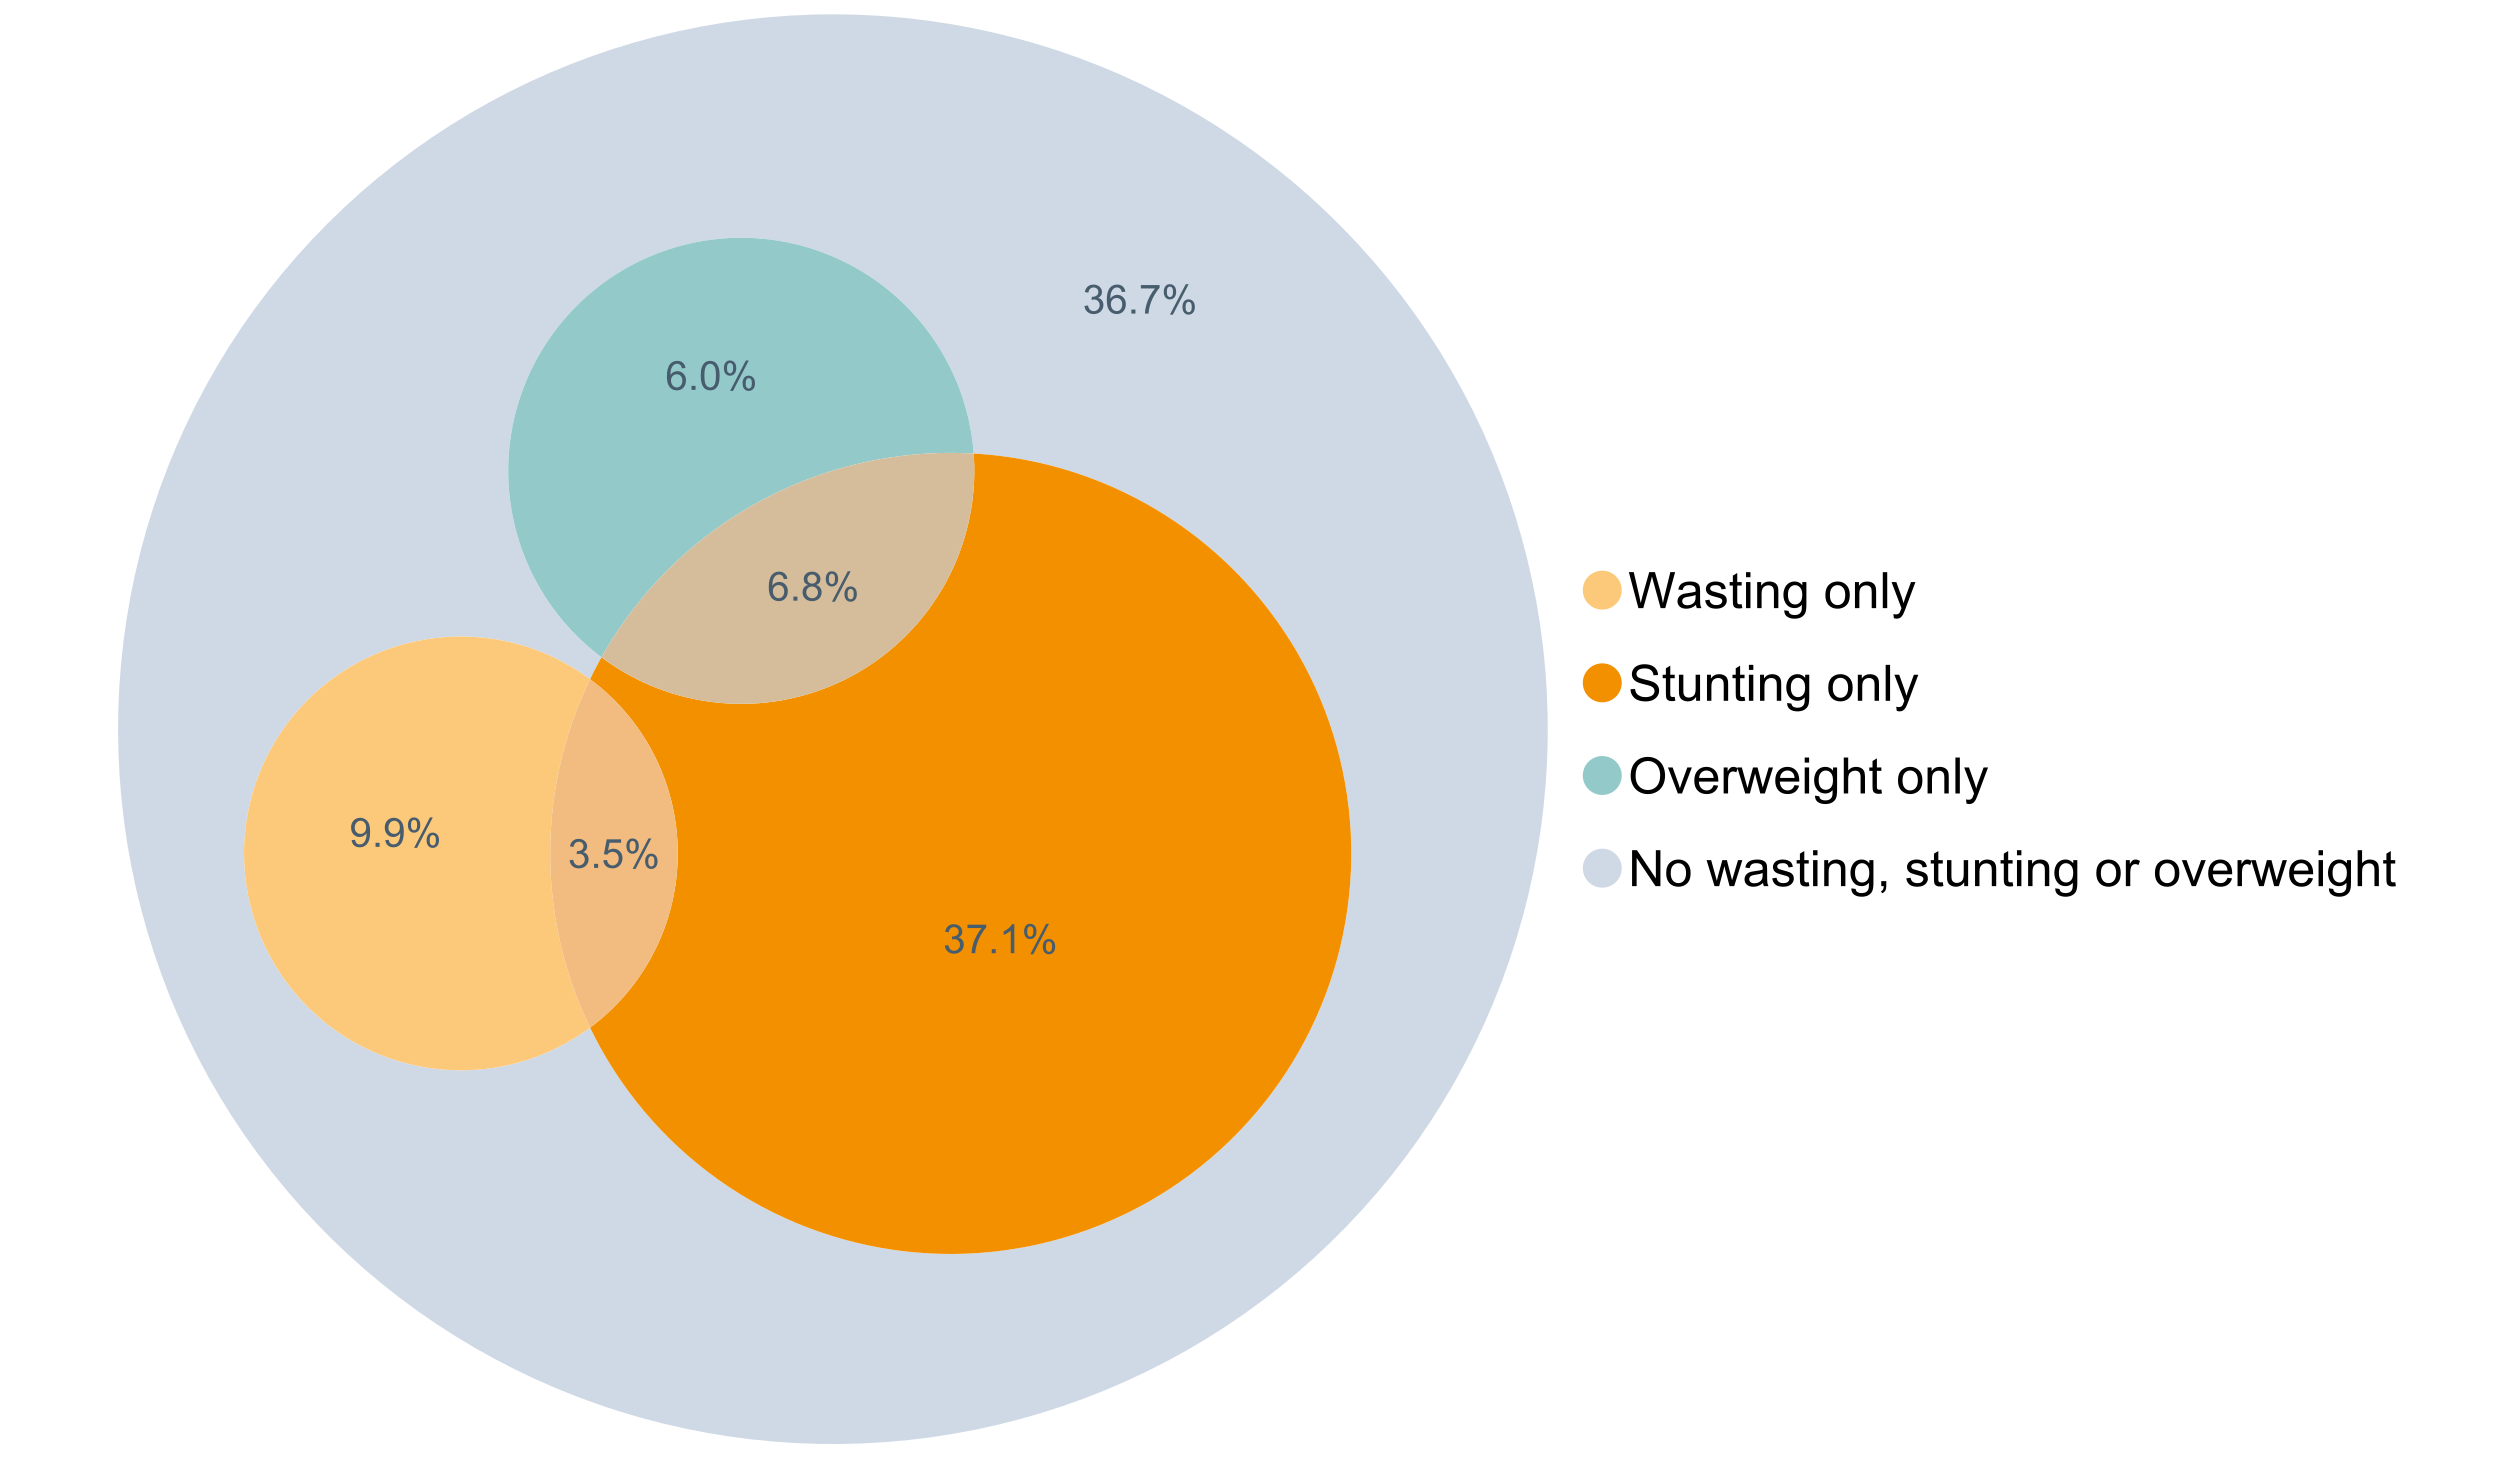 <?xml version="1.0" encoding="UTF-8"?>
<svg xmlns="http://www.w3.org/2000/svg" xmlns:xlink="http://www.w3.org/1999/xlink" width="1234.286pt" height="720pt" viewBox="0 0 1234.286 720" version="1.1">
<defs>
<g>
<symbol overflow="visible" id="glyph0-0">
<path style="stroke:none;" d="M 5.016 0 L 0.305 -17.758 L 2.715 -17.758 L 5.414 -6.117 C 5.703 -4.898 5.953 -3.688 6.164 -2.484 C 6.617 -4.379 6.883 -5.473 6.965 -5.766 L 10.344 -17.758 L 13.18 -17.758 L 15.723 -8.77 C 16.355 -6.539 16.816 -4.445 17.102 -2.484 C 17.324 -3.605 17.621 -4.891 17.988 -6.348 L 20.773 -17.758 L 23.133 -17.758 L 18.266 0 L 16 0 L 12.258 -13.527 C 11.941 -14.656 11.754 -15.352 11.699 -15.613 C 11.512 -14.797 11.34 -14.102 11.18 -13.527 L 7.414 0 Z M 5.016 0 "/>
</symbol>
<symbol overflow="visible" id="glyph0-1">
<path style="stroke:none;" d="M 10.027 -1.586 C 9.215 -0.898 8.438 -0.414 7.695 -0.133 C 6.945 0.148 6.145 0.285 5.293 0.289 C 3.875 0.285 2.789 -0.055 2.031 -0.746 C 1.27 -1.434 0.891 -2.316 0.895 -3.391 C 0.891 -4.02 1.035 -4.594 1.324 -5.117 C 1.613 -5.633 1.988 -6.051 2.453 -6.371 C 2.914 -6.684 3.438 -6.922 4.02 -7.086 C 4.449 -7.195 5.094 -7.305 5.961 -7.414 C 7.715 -7.617 9.012 -7.867 9.848 -8.164 C 9.852 -8.461 9.855 -8.652 9.859 -8.734 C 9.855 -9.621 9.648 -10.246 9.242 -10.609 C 8.68 -11.098 7.852 -11.344 6.758 -11.348 C 5.727 -11.344 4.969 -11.164 4.484 -10.809 C 3.992 -10.445 3.633 -9.809 3.402 -8.902 L 1.273 -9.191 C 1.461 -10.102 1.781 -10.84 2.227 -11.402 C 2.672 -11.965 3.312 -12.395 4.152 -12.699 C 4.992 -12.996 5.965 -13.148 7.074 -13.152 C 8.168 -13.148 9.062 -13.02 9.75 -12.766 C 10.438 -12.504 10.941 -12.18 11.266 -11.789 C 11.586 -11.398 11.812 -10.902 11.941 -10.309 C 12.012 -9.934 12.047 -9.266 12.051 -8.297 L 12.051 -5.391 C 12.047 -3.363 12.094 -2.078 12.191 -1.543 C 12.281 -1.004 12.465 -0.492 12.742 0 L 10.465 0 C 10.238 -0.453 10.09 -0.98 10.027 -1.586 Z M 9.848 -6.457 C 9.055 -6.133 7.867 -5.855 6.285 -5.633 C 5.387 -5.5 4.754 -5.355 4.383 -5.195 C 4.012 -5.031 3.723 -4.793 3.523 -4.484 C 3.32 -4.172 3.223 -3.828 3.223 -3.453 C 3.223 -2.867 3.441 -2.383 3.883 -1.996 C 4.32 -1.609 4.965 -1.418 5.812 -1.418 C 6.652 -1.418 7.398 -1.602 8.055 -1.969 C 8.707 -2.336 9.188 -2.836 9.496 -3.477 C 9.727 -3.965 9.844 -4.691 9.848 -5.656 Z M 9.848 -6.457 "/>
</symbol>
<symbol overflow="visible" id="glyph0-2">
<path style="stroke:none;" d="M 0.762 -3.84 L 2.918 -4.18 C 3.039 -3.312 3.375 -2.652 3.93 -2.191 C 4.48 -1.73 5.254 -1.5 6.25 -1.5 C 7.246 -1.5 7.988 -1.703 8.477 -2.113 C 8.961 -2.52 9.203 -3 9.207 -3.551 C 9.203 -4.043 8.988 -4.43 8.562 -4.711 C 8.258 -4.906 7.516 -5.152 6.336 -5.449 C 4.734 -5.852 3.625 -6.199 3.008 -6.496 C 2.387 -6.789 1.918 -7.199 1.602 -7.723 C 1.281 -8.242 1.125 -8.816 1.125 -9.449 C 1.125 -10.02 1.254 -10.551 1.52 -11.039 C 1.777 -11.527 2.137 -11.934 2.594 -12.258 C 2.93 -12.508 3.391 -12.719 3.977 -12.891 C 4.559 -13.062 5.188 -13.148 5.863 -13.152 C 6.867 -13.148 7.754 -13.004 8.52 -12.715 C 9.281 -12.426 9.844 -12.031 10.207 -11.535 C 10.57 -11.039 10.82 -10.375 10.961 -9.543 L 8.828 -9.254 C 8.73 -9.91 8.449 -10.426 7.988 -10.801 C 7.52 -11.168 6.863 -11.355 6.02 -11.359 C 5.016 -11.355 4.301 -11.191 3.875 -10.863 C 3.445 -10.531 3.234 -10.145 3.234 -9.703 C 3.234 -9.418 3.32 -9.16 3.5 -8.938 C 3.672 -8.699 3.953 -8.508 4.336 -8.355 C 4.555 -8.273 5.195 -8.086 6.262 -7.801 C 7.801 -7.387 8.875 -7.051 9.488 -6.789 C 10.094 -6.523 10.574 -6.141 10.922 -5.645 C 11.27 -5.141 11.441 -4.52 11.445 -3.777 C 11.441 -3.047 11.23 -2.363 10.809 -1.723 C 10.383 -1.082 9.773 -0.586 8.977 -0.234 C 8.176 0.113 7.27 0.285 6.262 0.289 C 4.586 0.285 3.312 -0.059 2.438 -0.75 C 1.562 -1.445 1.004 -2.473 0.762 -3.84 Z M 0.762 -3.84 "/>
</symbol>
<symbol overflow="visible" id="glyph0-3">
<path style="stroke:none;" d="M 6.395 -1.949 L 6.711 -0.023 C 6.094 0.102 5.547 0.164 5.062 0.168 C 4.27 0.164 3.652 0.043 3.219 -0.207 C 2.781 -0.453 2.477 -0.781 2.301 -1.191 C 2.121 -1.598 2.031 -2.457 2.035 -3.766 L 2.035 -11.168 L 0.438 -11.168 L 0.438 -12.863 L 2.035 -12.863 L 2.035 -16.047 L 4.203 -17.355 L 4.203 -12.863 L 6.395 -12.863 L 6.395 -11.168 L 4.203 -11.168 L 4.203 -3.645 C 4.199 -3.023 4.238 -2.621 4.316 -2.445 C 4.391 -2.266 4.516 -2.125 4.691 -2.023 C 4.863 -1.914 5.113 -1.863 5.438 -1.867 C 5.68 -1.863 5.996 -1.891 6.395 -1.949 Z M 6.395 -1.949 "/>
</symbol>
<symbol overflow="visible" id="glyph0-4">
<path style="stroke:none;" d="M 1.648 -15.25 L 1.648 -17.758 L 3.828 -17.758 L 3.828 -15.25 Z M 1.648 0 L 1.648 -12.863 L 3.828 -12.863 L 3.828 0 Z M 1.648 0 "/>
</symbol>
<symbol overflow="visible" id="glyph0-5">
<path style="stroke:none;" d="M 1.637 0 L 1.637 -12.863 L 3.598 -12.863 L 3.598 -11.035 C 4.543 -12.441 5.906 -13.148 7.691 -13.152 C 8.465 -13.148 9.176 -13.008 9.828 -12.734 C 10.477 -12.453 10.965 -12.09 11.289 -11.637 C 11.609 -11.184 11.836 -10.645 11.965 -10.027 C 12.043 -9.621 12.082 -8.918 12.086 -7.91 L 12.086 0 L 9.906 0 L 9.906 -7.824 C 9.902 -8.707 9.816 -9.371 9.652 -9.816 C 9.48 -10.254 9.18 -10.605 8.75 -10.871 C 8.312 -11.129 7.809 -11.262 7.23 -11.266 C 6.301 -11.262 5.5 -10.965 4.828 -10.379 C 4.152 -9.785 3.812 -8.668 3.816 -7.023 L 3.816 0 Z M 1.637 0 "/>
</symbol>
<symbol overflow="visible" id="glyph0-6">
<path style="stroke:none;" d="M 1.234 1.066 L 3.355 1.379 C 3.441 2.031 3.688 2.508 4.094 2.809 C 4.633 3.207 5.371 3.41 6.309 3.414 C 7.316 3.41 8.098 3.207 8.648 2.809 C 9.195 2.402 9.566 1.84 9.762 1.113 C 9.875 0.668 9.926 -0.262 9.918 -1.684 C 8.965 -0.559 7.777 0 6.359 0 C 4.586 0 3.219 -0.637 2.254 -1.914 C 1.281 -3.188 0.797 -4.719 0.801 -6.504 C 0.797 -7.73 1.02 -8.859 1.465 -9.898 C 1.91 -10.934 2.555 -11.738 3.398 -12.305 C 4.242 -12.867 5.23 -13.148 6.371 -13.152 C 7.887 -13.148 9.141 -12.535 10.125 -11.312 L 10.125 -12.863 L 12.137 -12.863 L 12.137 -1.742 C 12.133 0.258 11.93 1.672 11.523 2.512 C 11.113 3.344 10.469 4.004 9.586 4.492 C 8.703 4.973 7.613 5.215 6.324 5.219 C 4.785 5.215 3.547 4.871 2.602 4.184 C 1.656 3.492 1.199 2.453 1.234 1.066 Z M 3.039 -6.66 C 3.035 -4.969 3.371 -3.738 4.043 -2.965 C 4.715 -2.191 5.555 -1.805 6.566 -1.805 C 7.562 -1.805 8.402 -2.188 9.082 -2.961 C 9.762 -3.727 10.102 -4.938 10.102 -6.59 C 10.102 -8.16 9.75 -9.348 9.055 -10.148 C 8.352 -10.945 7.512 -11.344 6.527 -11.348 C 5.559 -11.344 4.734 -10.949 4.055 -10.168 C 3.375 -9.379 3.035 -8.211 3.039 -6.66 Z M 3.039 -6.66 "/>
</symbol>
<symbol overflow="visible" id="glyph0-7">
<path style="stroke:none;" d=""/>
</symbol>
<symbol overflow="visible" id="glyph0-8">
<path style="stroke:none;" d="M 0.824 -6.43 C 0.82 -8.809 1.48 -10.574 2.809 -11.723 C 3.91 -12.672 5.262 -13.148 6.855 -13.152 C 8.621 -13.148 10.066 -12.57 11.191 -11.414 C 12.312 -10.254 12.871 -8.652 12.875 -6.613 C 12.871 -4.953 12.625 -3.652 12.129 -2.707 C 11.633 -1.758 10.91 -1.02 9.961 -0.496 C 9.012 0.027 7.977 0.285 6.855 0.289 C 5.055 0.285 3.598 -0.289 2.488 -1.441 C 1.375 -2.594 0.82 -4.254 0.824 -6.43 Z M 3.062 -6.43 C 3.059 -4.781 3.418 -3.551 4.141 -2.73 C 4.855 -1.91 5.762 -1.5 6.855 -1.5 C 7.934 -1.5 8.832 -1.91 9.555 -2.734 C 10.27 -3.559 10.629 -4.816 10.633 -6.504 C 10.629 -8.094 10.266 -9.297 9.547 -10.117 C 8.82 -10.934 7.926 -11.344 6.855 -11.348 C 5.762 -11.344 4.855 -10.938 4.141 -10.125 C 3.418 -9.309 3.059 -8.074 3.062 -6.43 Z M 3.062 -6.43 "/>
</symbol>
<symbol overflow="visible" id="glyph0-9">
<path style="stroke:none;" d="M 1.586 0 L 1.586 -17.758 L 3.766 -17.758 L 3.766 0 Z M 1.586 0 "/>
</symbol>
<symbol overflow="visible" id="glyph0-10">
<path style="stroke:none;" d="M 1.539 4.953 L 1.297 2.906 C 1.77 3.035 2.188 3.098 2.543 3.102 C 3.027 3.098 3.414 3.02 3.703 2.859 C 3.992 2.695 4.23 2.469 4.422 2.18 C 4.555 1.961 4.777 1.418 5.086 0.559 C 5.125 0.434 5.188 0.258 5.281 0.023 L 0.398 -12.863 L 2.75 -12.863 L 5.426 -5.414 C 5.77 -4.469 6.078 -3.473 6.359 -2.434 C 6.605 -3.434 6.906 -4.414 7.254 -5.367 L 10.004 -12.863 L 12.184 -12.863 L 7.293 0.219 C 6.766 1.625 6.355 2.598 6.066 3.137 C 5.676 3.852 5.234 4.379 4.734 4.715 C 4.234 5.047 3.637 5.215 2.941 5.219 C 2.52 5.215 2.051 5.125 1.539 4.953 Z M 1.539 4.953 "/>
</symbol>
<symbol overflow="visible" id="glyph0-11">
<path style="stroke:none;" d="M 1.113 -5.703 L 3.332 -5.898 C 3.434 -5.008 3.676 -4.277 4.062 -3.711 C 4.445 -3.141 5.043 -2.684 5.852 -2.332 C 6.656 -1.98 7.562 -1.805 8.574 -1.805 C 9.465 -1.805 10.258 -1.938 10.949 -2.203 C 11.633 -2.469 12.145 -2.832 12.48 -3.301 C 12.816 -3.762 12.984 -4.27 12.984 -4.82 C 12.984 -5.375 12.82 -5.859 12.5 -6.277 C 12.172 -6.691 11.641 -7.043 10.902 -7.328 C 10.422 -7.512 9.367 -7.801 7.738 -8.191 C 6.105 -8.582 4.965 -8.949 4.312 -9.301 C 3.461 -9.742 2.828 -10.293 2.414 -10.953 C 2 -11.609 1.793 -12.348 1.793 -13.164 C 1.793 -14.059 2.047 -14.898 2.555 -15.68 C 3.062 -16.457 3.805 -17.047 4.785 -17.453 C 5.758 -17.855 6.844 -18.059 8.043 -18.059 C 9.355 -18.059 10.516 -17.844 11.523 -17.422 C 12.527 -16.996 13.301 -16.375 13.844 -15.551 C 14.383 -14.727 14.672 -13.793 14.715 -12.754 L 12.465 -12.586 C 12.34 -13.707 11.93 -14.555 11.234 -15.129 C 10.531 -15.699 9.5 -15.984 8.141 -15.988 C 6.715 -15.984 5.68 -15.723 5.031 -15.207 C 4.379 -14.684 4.055 -14.059 4.059 -13.324 C 4.055 -12.684 4.285 -12.156 4.746 -11.75 C 5.199 -11.336 6.379 -10.914 8.289 -10.484 C 10.199 -10.047 11.512 -9.672 12.223 -9.352 C 13.254 -8.875 14.016 -8.27 14.508 -7.539 C 15 -6.809 15.246 -5.969 15.25 -5.016 C 15.246 -4.07 14.977 -3.18 14.438 -2.344 C 13.895 -1.508 13.117 -0.855 12.105 -0.391 C 11.09 0.074 9.949 0.305 8.684 0.305 C 7.074 0.305 5.727 0.07 4.645 -0.398 C 3.555 -0.867 2.703 -1.57 2.09 -2.512 C 1.469 -3.453 1.145 -4.516 1.113 -5.703 Z M 1.113 -5.703 "/>
</symbol>
<symbol overflow="visible" id="glyph0-12">
<path style="stroke:none;" d="M 10.066 0 L 10.066 -1.891 C 9.062 -0.438 7.699 0.285 5.984 0.289 C 5.219 0.285 4.512 0.145 3.855 -0.145 C 3.199 -0.434 2.711 -0.801 2.391 -1.242 C 2.07 -1.68 1.844 -2.219 1.719 -2.859 C 1.625 -3.285 1.582 -3.961 1.586 -4.895 L 1.586 -12.863 L 3.766 -12.863 L 3.766 -5.73 C 3.762 -4.59 3.805 -3.82 3.898 -3.426 C 4.031 -2.852 4.324 -2.402 4.77 -2.074 C 5.215 -1.746 5.762 -1.582 6.418 -1.586 C 7.07 -1.582 7.688 -1.75 8.262 -2.09 C 8.832 -2.422 9.234 -2.879 9.477 -3.457 C 9.711 -4.035 9.832 -4.871 9.836 -5.973 L 9.836 -12.863 L 12.016 -12.863 L 12.016 0 Z M 10.066 0 "/>
</symbol>
<symbol overflow="visible" id="glyph0-13">
<path style="stroke:none;" d="M 1.199 -8.648 C 1.195 -11.594 1.984 -13.898 3.57 -15.57 C 5.148 -17.234 7.195 -18.07 9.703 -18.07 C 11.34 -18.07 12.816 -17.676 14.133 -16.895 C 15.449 -16.109 16.453 -15.02 17.145 -13.621 C 17.832 -12.219 18.176 -10.629 18.18 -8.855 C 18.176 -7.051 17.812 -5.441 17.09 -4.02 C 16.359 -2.598 15.328 -1.52 14 -0.793 C 12.664 -0.059 11.23 0.305 9.691 0.305 C 8.02 0.305 6.523 -0.098 5.207 -0.906 C 3.891 -1.715 2.895 -2.816 2.215 -4.215 C 1.535 -5.605 1.195 -7.086 1.199 -8.648 Z M 3.621 -8.613 C 3.621 -6.473 4.195 -4.785 5.348 -3.555 C 6.496 -2.32 7.938 -1.703 9.676 -1.707 C 11.441 -1.703 12.898 -2.324 14.043 -3.57 C 15.184 -4.812 15.754 -6.578 15.758 -8.867 C 15.754 -10.309 15.512 -11.57 15.023 -12.652 C 14.535 -13.727 13.82 -14.562 12.879 -15.156 C 11.938 -15.746 10.883 -16.043 9.715 -16.047 C 8.051 -16.043 6.617 -15.473 5.418 -14.332 C 4.219 -13.191 3.621 -11.285 3.621 -8.613 Z M 3.621 -8.613 "/>
</symbol>
<symbol overflow="visible" id="glyph0-14">
<path style="stroke:none;" d="M 5.207 0 L 0.316 -12.863 L 2.617 -12.863 L 5.379 -5.16 C 5.676 -4.328 5.949 -3.465 6.203 -2.566 C 6.395 -3.246 6.664 -4.062 7.012 -5.016 L 9.871 -12.863 L 12.113 -12.863 L 7.242 0 Z M 5.207 0 "/>
</symbol>
<symbol overflow="visible" id="glyph0-15">
<path style="stroke:none;" d="M 10.441 -4.141 L 12.695 -3.863 C 12.336 -2.543 11.676 -1.523 10.719 -0.801 C 9.754 -0.074 8.527 0.285 7.039 0.289 C 5.152 0.285 3.66 -0.289 2.562 -1.445 C 1.457 -2.602 0.906 -4.227 0.91 -6.324 C 0.906 -8.484 1.465 -10.164 2.578 -11.359 C 3.691 -12.551 5.137 -13.148 6.914 -13.152 C 8.633 -13.148 10.035 -12.562 11.129 -11.395 C 12.215 -10.223 12.762 -8.578 12.766 -6.457 C 12.762 -6.324 12.758 -6.129 12.754 -5.875 L 3.16 -5.875 C 3.238 -4.457 3.641 -3.375 4.359 -2.625 C 5.078 -1.875 5.973 -1.5 7.051 -1.5 C 7.848 -1.5 8.531 -1.707 9.098 -2.129 C 9.66 -2.547 10.109 -3.219 10.441 -4.141 Z M 3.281 -7.668 L 10.465 -7.668 C 10.367 -8.746 10.09 -9.559 9.641 -10.102 C 8.941 -10.938 8.043 -11.355 6.941 -11.359 C 5.938 -11.355 5.094 -11.02 4.414 -10.355 C 3.727 -9.684 3.352 -8.789 3.281 -7.668 Z M 3.281 -7.668 "/>
</symbol>
<symbol overflow="visible" id="glyph0-16">
<path style="stroke:none;" d="M 1.609 0 L 1.609 -12.863 L 3.574 -12.863 L 3.574 -10.914 C 4.074 -11.824 4.535 -12.426 4.961 -12.715 C 5.383 -13.004 5.848 -13.148 6.359 -13.152 C 7.09 -13.148 7.836 -12.914 8.598 -12.453 L 7.848 -10.43 C 7.312 -10.742 6.781 -10.898 6.25 -10.902 C 5.77 -10.898 5.34 -10.754 4.965 -10.469 C 4.582 -10.18 4.312 -9.781 4.156 -9.277 C 3.91 -8.496 3.789 -7.648 3.793 -6.734 L 3.793 0 Z M 1.609 0 "/>
</symbol>
<symbol overflow="visible" id="glyph0-17">
<path style="stroke:none;" d="M 4.008 0 L 0.074 -12.863 L 2.324 -12.863 L 4.371 -5.438 L 5.137 -2.676 C 5.164 -2.812 5.387 -3.695 5.801 -5.328 L 7.848 -12.863 L 10.09 -12.863 L 12.016 -5.402 L 12.656 -2.941 L 13.395 -5.426 L 15.602 -12.863 L 17.719 -12.863 L 13.699 0 L 11.434 0 L 9.387 -7.703 L 8.891 -9.895 L 6.285 0 Z M 4.008 0 "/>
</symbol>
<symbol overflow="visible" id="glyph0-18">
<path style="stroke:none;" d="M 1.637 0 L 1.637 -17.758 L 3.816 -17.758 L 3.816 -11.387 C 4.828 -12.559 6.113 -13.148 7.668 -13.152 C 8.617 -13.148 9.445 -12.961 10.148 -12.59 C 10.852 -12.211 11.352 -11.691 11.656 -11.031 C 11.957 -10.367 12.109 -9.406 12.113 -8.152 L 12.113 0 L 9.934 0 L 9.934 -8.152 C 9.93 -9.238 9.695 -10.031 9.223 -10.531 C 8.75 -11.023 8.082 -11.273 7.219 -11.277 C 6.57 -11.273 5.961 -11.105 5.395 -10.773 C 4.824 -10.434 4.418 -9.98 4.18 -9.41 C 3.934 -8.836 3.812 -8.043 3.816 -7.039 L 3.816 0 Z M 1.637 0 "/>
</symbol>
<symbol overflow="visible" id="glyph0-19">
<path style="stroke:none;" d="M 1.891 0 L 1.891 -17.758 L 4.301 -17.758 L 13.625 -3.816 L 13.625 -17.758 L 15.879 -17.758 L 15.879 0 L 13.469 0 L 4.141 -13.953 L 4.141 0 Z M 1.891 0 "/>
</symbol>
<symbol overflow="visible" id="glyph0-20">
<path style="stroke:none;" d="M 2.203 0 L 2.203 -2.484 L 4.688 -2.484 L 4.688 0 C 4.688 0.91 4.523 1.645 4.203 2.207 C 3.875 2.766 3.363 3.199 2.664 3.512 L 2.059 2.578 C 2.516 2.375 2.855 2.078 3.074 1.688 C 3.289 1.297 3.41 0.734 3.441 0 Z M 2.203 0 "/>
</symbol>
<symbol overflow="visible" id="glyph1-0">
<path style="stroke:none;" d="M 0.836 -3.77 L 2.59 -4.004 C 2.789 -3.004 3.129 -2.289 3.617 -1.855 C 4.098 -1.414 4.688 -1.195 5.387 -1.199 C 6.207 -1.195 6.902 -1.48 7.473 -2.055 C 8.039 -2.621 8.324 -3.328 8.328 -4.18 C 8.324 -4.98 8.062 -5.645 7.539 -6.168 C 7.012 -6.688 6.344 -6.949 5.531 -6.953 C 5.199 -6.949 4.785 -6.883 4.293 -6.758 L 4.488 -8.297 C 4.605 -8.281 4.699 -8.273 4.773 -8.277 C 5.516 -8.273 6.188 -8.469 6.785 -8.859 C 7.383 -9.25 7.68 -9.852 7.684 -10.664 C 7.68 -11.305 7.465 -11.836 7.031 -12.262 C 6.594 -12.68 6.031 -12.891 5.348 -12.895 C 4.664 -12.891 4.094 -12.676 3.641 -12.25 C 3.184 -11.82 2.895 -11.18 2.766 -10.324 L 1.012 -10.633 C 1.227 -11.809 1.715 -12.719 2.473 -13.367 C 3.23 -14.008 4.176 -14.332 5.309 -14.336 C 6.086 -14.332 6.801 -14.164 7.457 -13.832 C 8.109 -13.496 8.609 -13.039 8.961 -12.465 C 9.305 -11.883 9.48 -11.27 9.484 -10.625 C 9.48 -10.004 9.316 -9.441 8.988 -8.938 C 8.656 -8.43 8.164 -8.027 7.52 -7.73 C 8.359 -7.535 9.016 -7.133 9.484 -6.52 C 9.949 -5.906 10.184 -5.137 10.188 -4.215 C 10.184 -2.965 9.73 -1.91 8.824 -1.047 C 7.914 -0.18 6.762 0.25 5.375 0.254 C 4.117 0.25 3.078 -0.121 2.254 -0.867 C 1.422 -1.613 0.949 -2.578 0.836 -3.77 Z M 0.836 -3.77 "/>
</symbol>
<symbol overflow="visible" id="glyph1-1">
<path style="stroke:none;" d="M 1.812 0 L 1.812 -1.996 L 3.809 -1.996 L 3.809 0 Z M 1.812 0 "/>
</symbol>
<symbol overflow="visible" id="glyph1-2">
<path style="stroke:none;" d="M 0.828 -3.738 L 2.668 -3.895 C 2.801 -2.996 3.117 -2.324 3.617 -1.875 C 4.109 -1.422 4.711 -1.195 5.414 -1.199 C 6.258 -1.195 6.969 -1.512 7.555 -2.152 C 8.137 -2.785 8.43 -3.629 8.434 -4.684 C 8.43 -5.68 8.148 -6.469 7.59 -7.051 C 7.027 -7.625 6.293 -7.914 5.387 -7.918 C 4.816 -7.914 4.309 -7.785 3.855 -7.531 C 3.402 -7.273 3.043 -6.941 2.785 -6.535 L 1.141 -6.75 L 2.523 -14.082 L 9.621 -14.082 L 9.621 -12.406 L 3.926 -12.406 L 3.156 -8.57 C 4.012 -9.164 4.91 -9.461 5.852 -9.465 C 7.098 -9.461 8.148 -9.031 9.008 -8.168 C 9.859 -7.305 10.289 -6.195 10.293 -4.84 C 10.289 -3.547 9.914 -2.43 9.164 -1.488 C 8.246 -0.336 6.996 0.238 5.414 0.242 C 4.117 0.238 3.055 -0.121 2.234 -0.848 C 1.41 -1.57 0.941 -2.535 0.828 -3.738 Z M 0.828 -3.738 "/>
</symbol>
<symbol overflow="visible" id="glyph1-3">
<path style="stroke:none;" d="M 1.16 -10.848 C 1.16 -11.863 1.414 -12.73 1.93 -13.449 C 2.438 -14.16 3.184 -14.52 4.16 -14.52 C 5.055 -14.52 5.793 -14.199 6.383 -13.559 C 6.969 -12.918 7.266 -11.977 7.266 -10.742 C 7.266 -9.531 6.969 -8.602 6.375 -7.949 C 5.781 -7.297 5.047 -6.973 4.18 -6.973 C 3.312 -6.973 2.594 -7.293 2.02 -7.938 C 1.445 -8.578 1.16 -9.547 1.16 -10.848 Z M 4.207 -13.312 C 3.77 -13.312 3.406 -13.121 3.121 -12.746 C 2.828 -12.367 2.684 -11.676 2.688 -10.672 C 2.684 -9.754 2.828 -9.109 3.125 -8.738 C 3.414 -8.363 3.777 -8.18 4.207 -8.18 C 4.648 -8.18 5.012 -8.367 5.301 -8.742 C 5.586 -9.117 5.73 -9.805 5.734 -10.809 C 5.73 -11.727 5.586 -12.375 5.297 -12.75 C 5.004 -13.125 4.641 -13.312 4.207 -13.312 Z M 4.215 0.527 L 12.027 -14.52 L 13.449 -14.52 L 5.668 0.527 Z M 10.391 -3.352 C 10.387 -4.375 10.645 -5.242 11.16 -5.953 C 11.672 -6.664 12.418 -7.02 13.398 -7.02 C 14.293 -7.02 15.035 -6.699 15.625 -6.059 C 16.211 -5.418 16.504 -4.477 16.508 -3.242 C 16.504 -2.031 16.207 -1.102 15.613 -0.449 C 15.016 0.203 14.281 0.527 13.41 0.527 C 12.543 0.527 11.824 0.207 11.25 -0.441 C 10.676 -1.082 10.387 -2.055 10.391 -3.352 Z M 13.449 -5.812 C 13.004 -5.812 12.641 -5.621 12.352 -5.246 C 12.062 -4.867 11.918 -4.18 11.918 -3.176 C 11.918 -2.266 12.062 -1.621 12.355 -1.246 C 12.648 -0.867 13.008 -0.68 13.438 -0.684 C 13.883 -0.68 14.254 -0.867 14.543 -1.246 C 14.832 -1.621 14.977 -2.309 14.977 -3.312 C 14.977 -4.23 14.828 -4.879 14.539 -5.254 C 14.242 -5.625 13.879 -5.812 13.449 -5.812 Z M 13.449 -5.812 "/>
</symbol>
<symbol overflow="visible" id="glyph1-4">
<path style="stroke:none;" d="M 9.922 -10.781 L 8.18 -10.645 C 8.023 -11.328 7.801 -11.828 7.52 -12.145 C 7.043 -12.641 6.461 -12.891 5.766 -12.895 C 5.203 -12.891 4.711 -12.734 4.293 -12.426 C 3.742 -12.023 3.309 -11.438 2.988 -10.664 C 2.668 -9.891 2.5 -8.789 2.492 -7.363 C 2.91 -8.004 3.426 -8.48 4.039 -8.793 C 4.648 -9.102 5.289 -9.258 5.961 -9.262 C 7.125 -9.258 8.121 -8.828 8.941 -7.969 C 9.762 -7.109 10.172 -5.996 10.176 -4.637 C 10.172 -3.738 9.98 -2.906 9.598 -2.137 C 9.211 -1.367 8.68 -0.777 8.004 -0.371 C 7.328 0.039 6.562 0.238 5.707 0.242 C 4.246 0.238 3.055 -0.293 2.133 -1.367 C 1.211 -2.438 0.75 -4.211 0.75 -6.68 C 0.75 -9.438 1.258 -11.441 2.277 -12.699 C 3.164 -13.785 4.363 -14.332 5.871 -14.336 C 6.996 -14.332 7.914 -14.016 8.633 -13.391 C 9.348 -12.758 9.777 -11.891 9.922 -10.781 Z M 2.766 -4.625 C 2.766 -4.016 2.891 -3.438 3.148 -2.891 C 3.402 -2.336 3.762 -1.918 4.227 -1.633 C 4.684 -1.34 5.168 -1.195 5.676 -1.199 C 6.414 -1.195 7.051 -1.492 7.586 -2.094 C 8.117 -2.688 8.383 -3.5 8.387 -4.527 C 8.383 -5.512 8.121 -6.289 7.598 -6.859 C 7.07 -7.426 6.406 -7.711 5.609 -7.711 C 4.812 -7.711 4.141 -7.426 3.594 -6.859 C 3.039 -6.289 2.766 -5.543 2.766 -4.625 Z M 2.766 -4.625 "/>
</symbol>
<symbol overflow="visible" id="glyph1-5">
<path style="stroke:none;" d="M 3.523 -7.742 C 2.793 -8.004 2.254 -8.383 1.906 -8.879 C 1.555 -9.371 1.383 -9.965 1.383 -10.652 C 1.383 -11.691 1.754 -12.562 2.5 -13.273 C 3.246 -13.977 4.242 -14.332 5.484 -14.336 C 6.727 -14.332 7.727 -13.969 8.492 -13.25 C 9.25 -12.523 9.633 -11.645 9.633 -10.605 C 9.633 -9.941 9.457 -9.363 9.109 -8.875 C 8.762 -8.383 8.234 -8.004 7.527 -7.742 C 8.402 -7.453 9.07 -6.992 9.527 -6.359 C 9.984 -5.719 10.211 -4.961 10.215 -4.082 C 10.211 -2.859 9.781 -1.832 8.918 -1.004 C 8.055 -0.172 6.918 0.238 5.512 0.242 C 4.102 0.238 2.965 -0.176 2.102 -1.008 C 1.238 -1.84 0.809 -2.879 0.809 -4.129 C 0.809 -5.055 1.043 -5.832 1.512 -6.461 C 1.98 -7.086 2.648 -7.512 3.523 -7.742 Z M 3.176 -10.711 C 3.176 -10.035 3.391 -9.48 3.828 -9.055 C 4.258 -8.625 4.824 -8.414 5.523 -8.414 C 6.195 -8.414 6.746 -8.625 7.18 -9.051 C 7.609 -9.477 7.828 -9.996 7.828 -10.613 C 7.828 -11.254 7.605 -11.797 7.16 -12.234 C 6.715 -12.672 6.16 -12.891 5.504 -12.895 C 4.832 -12.891 4.277 -12.676 3.836 -12.25 C 3.395 -11.82 3.176 -11.309 3.176 -10.711 Z M 2.609 -4.121 C 2.605 -3.617 2.727 -3.133 2.965 -2.668 C 3.199 -2.199 3.551 -1.84 4.02 -1.582 C 4.488 -1.324 4.992 -1.195 5.531 -1.199 C 6.367 -1.195 7.059 -1.465 7.605 -2.004 C 8.148 -2.543 8.418 -3.227 8.422 -4.062 C 8.418 -4.902 8.137 -5.602 7.578 -6.156 C 7.016 -6.707 6.316 -6.984 5.473 -6.984 C 4.645 -6.984 3.961 -6.711 3.422 -6.164 C 2.879 -5.617 2.605 -4.934 2.609 -4.121 Z M 2.609 -4.121 "/>
</symbol>
<symbol overflow="visible" id="glyph1-6">
<path style="stroke:none;" d="M 0.945 -12.406 L 0.945 -14.09 L 10.188 -14.09 L 10.188 -12.727 C 9.277 -11.758 8.375 -10.473 7.484 -8.871 C 6.586 -7.266 5.898 -5.617 5.414 -3.926 C 5.062 -2.73 4.836 -1.422 4.742 0 L 2.941 0 C 2.957 -1.121 3.176 -2.477 3.602 -4.07 C 4.02 -5.66 4.625 -7.195 5.418 -8.672 C 6.203 -10.148 7.043 -11.391 7.938 -12.406 Z M 0.945 -12.406 "/>
</symbol>
<symbol overflow="visible" id="glyph1-7">
<path style="stroke:none;" d="M 1.09 -3.301 L 2.777 -3.457 C 2.918 -2.664 3.188 -2.09 3.594 -1.734 C 3.992 -1.375 4.508 -1.195 5.141 -1.199 C 5.676 -1.195 6.148 -1.316 6.559 -1.566 C 6.961 -1.809 7.293 -2.141 7.555 -2.555 C 7.812 -2.969 8.031 -3.523 8.207 -4.227 C 8.383 -4.922 8.473 -5.637 8.473 -6.367 C 8.473 -6.441 8.469 -6.559 8.461 -6.719 C 8.109 -6.16 7.629 -5.707 7.027 -5.359 C 6.418 -5.012 5.762 -4.84 5.055 -4.84 C 3.871 -4.84 2.871 -5.266 2.055 -6.125 C 1.234 -6.977 0.824 -8.109 0.828 -9.516 C 0.824 -10.961 1.254 -12.125 2.109 -13.012 C 2.961 -13.891 4.027 -14.332 5.316 -14.336 C 6.242 -14.332 7.094 -14.082 7.863 -13.586 C 8.633 -13.082 9.215 -12.367 9.617 -11.445 C 10.012 -10.516 10.211 -9.18 10.215 -7.43 C 10.211 -5.605 10.016 -4.152 9.621 -3.07 C 9.223 -1.988 8.633 -1.164 7.852 -0.602 C 7.07 -0.039 6.152 0.238 5.102 0.242 C 3.984 0.238 3.074 -0.066 2.367 -0.688 C 1.656 -1.305 1.23 -2.176 1.09 -3.301 Z M 8.27 -9.602 C 8.266 -10.605 8 -11.402 7.465 -11.996 C 6.926 -12.582 6.281 -12.879 5.531 -12.883 C 4.75 -12.879 4.07 -12.562 3.496 -11.93 C 2.914 -11.293 2.625 -10.469 2.629 -9.457 C 2.625 -8.547 2.898 -7.805 3.449 -7.238 C 3.996 -6.668 4.676 -6.387 5.484 -6.387 C 6.293 -6.387 6.957 -6.668 7.484 -7.238 C 8.004 -7.805 8.266 -8.594 8.27 -9.602 Z M 8.27 -9.602 "/>
</symbol>
<symbol overflow="visible" id="glyph1-8">
<path style="stroke:none;" d="M 7.43 0 L 5.676 0 L 5.676 -11.172 C 5.25 -10.766 4.695 -10.363 4.016 -9.961 C 3.328 -9.559 2.715 -9.258 2.172 -9.059 L 2.172 -10.75 C 3.148 -11.207 4.004 -11.766 4.742 -12.426 C 5.473 -13.078 5.992 -13.715 6.301 -14.336 L 7.43 -14.336 Z M 7.43 0 "/>
</symbol>
<symbol overflow="visible" id="glyph1-9">
<path style="stroke:none;" d="M 0.828 -7.039 C 0.824 -8.727 1 -10.086 1.348 -11.117 C 1.695 -12.141 2.211 -12.934 2.898 -13.496 C 3.582 -14.051 4.445 -14.332 5.484 -14.336 C 6.25 -14.332 6.922 -14.176 7.5 -13.871 C 8.078 -13.559 8.555 -13.117 8.93 -12.539 C 9.305 -11.957 9.598 -11.246 9.816 -10.414 C 10.027 -9.578 10.137 -8.453 10.137 -7.039 C 10.137 -5.359 9.965 -4.008 9.621 -2.984 C 9.277 -1.953 8.762 -1.16 8.078 -0.598 C 7.391 -0.039 6.527 0.238 5.484 0.242 C 4.105 0.238 3.023 -0.25 2.238 -1.238 C 1.297 -2.422 0.824 -4.355 0.828 -7.039 Z M 2.629 -7.039 C 2.625 -4.691 2.898 -3.133 3.449 -2.359 C 3.996 -1.582 4.676 -1.195 5.484 -1.199 C 6.289 -1.195 6.965 -1.586 7.512 -2.367 C 8.059 -3.145 8.332 -4.699 8.336 -7.039 C 8.332 -9.387 8.059 -10.949 7.512 -11.723 C 6.965 -12.492 6.281 -12.879 5.465 -12.883 C 4.656 -12.879 4.012 -12.539 3.535 -11.863 C 2.926 -10.988 2.625 -9.379 2.629 -7.039 Z M 2.629 -7.039 "/>
</symbol>
</g>
</defs>
<g id="surface82362">
<path style=" stroke:none;fill-rule:nonzero;fill:rgb(98.824%,78.824%,47.843%);fill-opacity:1;" d="M 800.672 291.367 C 800.672 296.676 796.367 300.98 791.059 300.98 C 785.75 300.98 781.445 296.676 781.445 291.367 C 781.445 286.055 785.75 281.75 791.059 281.75 C 796.367 281.75 800.672 286.055 800.672 291.367 "/>
<g style="fill:rgb(0%,0%,0%);fill-opacity:1;">
  <use xlink:href="#glyph0-0" x="803.891" y="300.242"/>
  <use xlink:href="#glyph0-1" x="827.303" y="300.242"/>
  <use xlink:href="#glyph0-2" x="841.099" y="300.242"/>
  <use xlink:href="#glyph0-3" x="853.502" y="300.242"/>
  <use xlink:href="#glyph0-4" x="860.394" y="300.242"/>
  <use xlink:href="#glyph0-5" x="865.905" y="300.242"/>
  <use xlink:href="#glyph0-6" x="879.7" y="300.242"/>
  <use xlink:href="#glyph0-7" x="893.496" y="300.242"/>
  <use xlink:href="#glyph0-8" x="900.388" y="300.242"/>
  <use xlink:href="#glyph0-5" x="914.183" y="300.242"/>
  <use xlink:href="#glyph0-9" x="927.979" y="300.242"/>
  <use xlink:href="#glyph0-10" x="933.49" y="300.242"/>
</g>
<path style=" stroke:none;fill-rule:nonzero;fill:rgb(95.294%,56.471%,0%);fill-opacity:1;" d="M 800.672 337.121 C 800.672 342.434 796.367 346.738 791.059 346.738 C 785.75 346.738 781.445 342.434 781.445 337.121 C 781.445 331.812 785.75 327.508 791.059 327.508 C 796.367 327.508 800.672 331.812 800.672 337.121 "/>
<g style="fill:rgb(0%,0%,0%);fill-opacity:1;">
  <use xlink:href="#glyph0-11" x="803.891" y="346"/>
  <use xlink:href="#glyph0-3" x="820.436" y="346"/>
  <use xlink:href="#glyph0-12" x="827.328" y="346"/>
  <use xlink:href="#glyph0-5" x="841.123" y="346"/>
  <use xlink:href="#glyph0-3" x="854.919" y="346"/>
  <use xlink:href="#glyph0-4" x="861.811" y="346"/>
  <use xlink:href="#glyph0-5" x="867.322" y="346"/>
  <use xlink:href="#glyph0-6" x="881.117" y="346"/>
  <use xlink:href="#glyph0-7" x="894.913" y="346"/>
  <use xlink:href="#glyph0-8" x="901.805" y="346"/>
  <use xlink:href="#glyph0-5" x="915.6" y="346"/>
  <use xlink:href="#glyph0-9" x="929.396" y="346"/>
  <use xlink:href="#glyph0-10" x="934.907" y="346"/>
</g>
<path style=" stroke:none;fill-rule:nonzero;fill:rgb(57.647%,79.216%,78.824%);fill-opacity:1;" d="M 800.672 382.879 C 800.672 388.188 796.367 392.492 791.059 392.492 C 785.75 392.492 781.445 388.188 781.445 382.879 C 781.445 377.566 785.75 373.262 791.059 373.262 C 796.367 373.262 800.672 377.566 800.672 382.879 "/>
<g style="fill:rgb(0%,0%,0%);fill-opacity:1;">
  <use xlink:href="#glyph0-13" x="803.891" y="391.758"/>
  <use xlink:href="#glyph0-14" x="823.185" y="391.758"/>
  <use xlink:href="#glyph0-15" x="835.588" y="391.758"/>
  <use xlink:href="#glyph0-16" x="849.384" y="391.758"/>
  <use xlink:href="#glyph0-17" x="857.644" y="391.758"/>
  <use xlink:href="#glyph0-15" x="875.558" y="391.758"/>
  <use xlink:href="#glyph0-4" x="889.354" y="391.758"/>
  <use xlink:href="#glyph0-6" x="894.865" y="391.758"/>
  <use xlink:href="#glyph0-18" x="908.66" y="391.758"/>
  <use xlink:href="#glyph0-3" x="922.456" y="391.758"/>
  <use xlink:href="#glyph0-7" x="929.348" y="391.758"/>
  <use xlink:href="#glyph0-8" x="936.239" y="391.758"/>
  <use xlink:href="#glyph0-5" x="950.035" y="391.758"/>
  <use xlink:href="#glyph0-9" x="963.831" y="391.758"/>
  <use xlink:href="#glyph0-10" x="969.342" y="391.758"/>
</g>
<path style=" stroke:none;fill-rule:nonzero;fill:rgb(81.176%,85.098%,89.804%);fill-opacity:1;" d="M 800.672 428.633 C 800.672 433.945 796.367 438.25 791.059 438.25 C 785.75 438.25 781.445 433.945 781.445 428.633 C 781.445 423.324 785.75 419.02 791.059 419.02 C 796.367 419.02 800.672 423.324 800.672 428.633 "/>
<g style="fill:rgb(0%,0%,0%);fill-opacity:1;">
  <use xlink:href="#glyph0-19" x="803.891" y="437.512"/>
  <use xlink:href="#glyph0-8" x="821.804" y="437.512"/>
  <use xlink:href="#glyph0-7" x="835.6" y="437.512"/>
  <use xlink:href="#glyph0-17" x="842.492" y="437.512"/>
  <use xlink:href="#glyph0-1" x="860.406" y="437.512"/>
  <use xlink:href="#glyph0-2" x="874.201" y="437.512"/>
  <use xlink:href="#glyph0-3" x="886.604" y="437.512"/>
  <use xlink:href="#glyph0-4" x="893.496" y="437.512"/>
  <use xlink:href="#glyph0-5" x="899.007" y="437.512"/>
  <use xlink:href="#glyph0-6" x="912.803" y="437.512"/>
  <use xlink:href="#glyph0-20" x="926.598" y="437.512"/>
  <use xlink:href="#glyph0-7" x="933.49" y="437.512"/>
  <use xlink:href="#glyph0-2" x="940.382" y="437.512"/>
  <use xlink:href="#glyph0-3" x="952.785" y="437.512"/>
  <use xlink:href="#glyph0-12" x="959.676" y="437.512"/>
  <use xlink:href="#glyph0-5" x="973.472" y="437.512"/>
  <use xlink:href="#glyph0-3" x="987.268" y="437.512"/>
  <use xlink:href="#glyph0-4" x="994.159" y="437.512"/>
  <use xlink:href="#glyph0-5" x="999.67" y="437.512"/>
  <use xlink:href="#glyph0-6" x="1013.466" y="437.512"/>
  <use xlink:href="#glyph0-7" x="1027.262" y="437.512"/>
  <use xlink:href="#glyph0-8" x="1034.154" y="437.512"/>
  <use xlink:href="#glyph0-16" x="1047.949" y="437.512"/>
  <use xlink:href="#glyph0-7" x="1056.21" y="437.512"/>
  <use xlink:href="#glyph0-8" x="1063.101" y="437.512"/>
  <use xlink:href="#glyph0-14" x="1076.897" y="437.512"/>
  <use xlink:href="#glyph0-15" x="1089.3" y="437.512"/>
  <use xlink:href="#glyph0-16" x="1103.096" y="437.512"/>
  <use xlink:href="#glyph0-17" x="1111.356" y="437.512"/>
  <use xlink:href="#glyph0-15" x="1129.27" y="437.512"/>
  <use xlink:href="#glyph0-4" x="1143.065" y="437.512"/>
  <use xlink:href="#glyph0-6" x="1148.576" y="437.512"/>
  <use xlink:href="#glyph0-18" x="1162.372" y="437.512"/>
  <use xlink:href="#glyph0-3" x="1176.168" y="437.512"/>
</g>
<path style=" stroke:none;fill-rule:nonzero;fill:rgb(81.176%,85.098%,89.804%);fill-opacity:1;" d="M 426.469 712.613 L 437.594 711.953 L 448.691 710.945 L 459.754 709.59 L 470.766 707.883 L 481.715 705.828 L 492.598 703.434 L 503.398 700.691 L 514.109 697.613 L 524.715 694.195 L 535.211 690.445 L 545.578 686.367 L 555.816 681.965 L 565.906 677.238 L 575.844 672.199 L 585.617 666.848 L 595.219 661.188 L 604.633 655.23 L 613.859 648.977 L 622.879 642.434 L 631.691 635.613 L 640.281 628.516 L 648.645 621.152 L 656.77 613.527 L 664.652 605.648 L 672.277 597.527 L 679.648 589.164 L 686.746 580.578 L 693.574 571.77 L 700.117 562.75 L 706.375 553.531 L 712.336 544.117 L 718 534.52 L 723.355 524.746 L 728.402 514.812 L 733.129 504.723 L 737.539 494.488 L 741.621 484.121 L 745.375 473.629 L 748.797 463.023 L 751.879 452.312 L 754.625 441.516 L 757.027 430.633 L 759.082 419.68 L 760.793 408.672 L 762.156 397.609 L 763.168 386.512 L 763.832 375.391 L 764.141 364.25 L 764.098 353.109 L 763.707 341.973 L 762.961 330.852 L 761.867 319.766 L 760.422 308.715 L 758.629 297.719 L 756.488 286.781 L 754.004 275.918 L 751.18 265.141 L 748.016 254.453 L 744.516 243.875 L 740.684 233.41 L 736.523 223.074 L 732.039 212.871 L 727.234 202.82 L 722.113 192.922 L 716.684 183.191 L 710.949 173.637 L 704.918 164.266 L 698.594 155.094 L 691.98 146.121 L 685.09 137.367 L 677.926 128.832 L 670.492 120.527 L 662.805 112.461 L 654.863 104.645 L 646.684 97.078 L 638.266 89.777 L 629.621 82.746 L 620.762 75.988 L 611.691 69.516 L 602.418 63.332 L 592.961 57.445 L 583.316 51.859 L 573.504 46.578 L 563.527 41.613 L 553.402 36.961 L 543.133 32.637 L 532.734 28.633 L 522.211 24.965 L 511.578 21.625 L 500.848 18.629 L 490.027 15.969 L 479.125 13.652 L 468.16 11.68 L 457.133 10.059 L 446.066 8.781 L 434.961 7.859 L 423.832 7.285 L 412.691 7.062 L 401.547 7.191 L 390.414 7.672 L 379.305 8.504 L 368.223 9.688 L 357.184 11.219 L 346.203 13.102 L 335.281 15.324 L 324.441 17.895 L 313.684 20.805 L 303.023 24.055 L 292.473 27.637 L 282.039 31.551 L 271.734 35.793 L 261.57 40.359 L 251.555 45.242 L 241.699 50.438 L 232.008 55.945 L 222.5 61.754 L 213.18 67.859 L 204.055 74.258 L 195.137 80.941 L 186.438 87.902 L 177.957 95.133 L 169.715 102.629 L 161.711 110.383 L 153.953 118.383 L 146.453 126.625 L 139.219 135.102 L 132.254 143.801 L 125.57 152.715 L 119.168 161.836 L 113.059 171.152 L 107.242 180.66 L 101.734 190.344 L 96.531 200.199 L 91.645 210.215 L 87.074 220.379 L 82.828 230.68 L 78.91 241.113 L 75.324 251.66 L 72.07 262.32 L 69.156 273.074 L 66.582 283.918 L 64.352 294.836 L 62.469 305.816 L 60.93 316.855 L 59.742 327.934 L 58.906 339.047 L 58.422 350.18 L 58.285 361.32 L 58.504 372.461 L 59.074 383.59 L 59.992 394.695 L 61.266 405.766 L 62.883 416.793 L 64.848 427.758 L 67.16 438.66 L 69.816 449.484 L 72.812 460.215 L 76.145 470.848 L 79.809 481.371 L 83.805 491.773 L 88.129 502.043 L 92.773 512.172 L 97.738 522.148 L 103.012 531.965 L 108.594 541.609 L 114.477 551.074 L 120.66 560.348 L 127.129 569.418 L 133.879 578.281 L 140.91 586.93 L 148.207 595.352 L 155.77 603.535 L 163.586 611.48 L 171.645 619.172 L 179.949 626.605 L 188.48 633.773 L 197.234 640.668 L 206.199 647.285 L 215.371 653.613 L 224.738 659.648 L 234.289 665.387 L 244.02 670.82 L 253.914 675.945 L 263.965 680.754 L 274.164 685.242 L 284.5 689.406 L 294.965 693.242 L 305.543 696.746 L 316.227 699.914 L 327.004 702.746 L 337.863 705.234 L 348.801 707.375 L 359.797 709.176 L 370.844 710.625 L 381.934 711.723 L 393.051 712.473 L 404.188 712.871 L 415.332 712.918 Z M 465.445 619.062 L 459.203 618.84 L 452.977 618.418 L 446.762 617.801 L 440.57 616.988 L 434.41 615.984 L 428.281 614.781 L 422.195 613.387 L 416.156 611.801 L 410.172 610.027 L 404.246 608.062 L 398.383 605.914 L 392.594 603.582 L 386.879 601.066 L 381.246 598.371 L 375.699 595.5 L 370.25 592.457 L 364.898 589.242 L 359.648 585.859 L 354.512 582.312 L 349.484 578.605 L 344.582 574.742 L 339.801 570.727 L 335.148 566.559 L 330.633 562.25 L 326.254 557.801 L 322.016 553.215 L 317.926 548.496 L 313.988 543.652 L 310.207 538.684 L 306.582 533.602 L 303.117 528.406 L 299.82 523.102 L 296.691 517.699 L 293.738 512.199 L 291.324 507.344 L 289.031 509.008 L 286.23 510.906 L 283.375 512.715 L 280.461 514.43 L 277.496 516.055 L 274.484 517.582 L 271.422 519.016 L 268.316 520.352 L 265.172 521.59 L 261.988 522.727 L 258.77 523.762 L 255.52 524.699 L 252.246 525.527 L 248.941 526.258 L 245.621 526.879 L 242.281 527.395 L 238.926 527.809 L 235.559 528.113 L 232.184 528.312 L 228.805 528.406 L 225.426 528.391 L 222.047 528.27 L 218.672 528.043 L 215.309 527.711 L 211.957 527.27 L 208.621 526.727 L 205.305 526.074 L 202.008 525.32 L 198.738 524.461 L 195.5 523.5 L 192.289 522.438 L 189.117 521.273 L 185.98 520.012 L 182.887 518.648 L 179.836 517.191 L 176.836 515.637 L 173.883 513.988 L 170.984 512.246 L 168.145 510.414 L 165.363 508.496 L 162.641 506.488 L 159.988 504.398 L 157.398 502.223 L 154.879 499.969 L 152.434 497.633 L 150.062 495.223 L 147.77 492.742 L 145.555 490.188 L 143.422 487.562 L 141.375 484.875 L 139.414 482.121 L 137.539 479.309 L 135.754 476.438 L 134.059 473.512 L 132.461 470.535 L 130.953 467.508 L 129.543 464.438 L 128.234 461.32 L 127.02 458.164 L 125.91 454.973 L 124.898 451.746 L 123.988 448.492 L 123.184 445.207 L 122.48 441.902 L 121.887 438.574 L 121.395 435.23 L 121.008 431.871 L 120.73 428.5 L 120.559 425.125 L 120.492 421.746 L 120.531 418.367 L 120.68 414.988 L 120.934 411.617 L 121.293 408.258 L 121.758 404.91 L 122.332 401.578 L 123.008 398.266 L 123.789 394.977 L 124.672 391.711 L 125.66 388.48 L 126.746 385.277 L 127.938 382.113 L 129.227 378.988 L 130.609 375.906 L 132.094 372.867 L 133.672 369.879 L 135.344 366.941 L 137.105 364.055 L 138.961 361.23 L 140.902 358.461 L 142.93 355.758 L 145.043 353.121 L 147.238 350.547 L 149.512 348.047 L 151.867 345.621 L 154.293 343.27 L 156.797 340.996 L 159.367 338.801 L 162.008 336.691 L 164.711 334.664 L 167.48 332.723 L 170.309 330.871 L 173.191 329.105 L 176.129 327.438 L 179.121 325.859 L 182.16 324.379 L 185.242 322.992 L 188.367 321.707 L 191.535 320.52 L 194.734 319.434 L 197.969 318.445 L 201.23 317.562 L 204.52 316.785 L 207.832 316.109 L 211.164 315.539 L 214.512 315.074 L 217.875 314.715 L 221.246 314.465 L 224.621 314.316 L 228.004 314.277 L 231.383 314.344 L 234.758 314.52 L 238.129 314.801 L 241.484 315.188 L 244.832 315.68 L 248.156 316.277 L 251.465 316.98 L 254.746 317.785 L 258.004 318.695 L 261.227 319.707 L 264.418 320.82 L 267.574 322.035 L 270.688 323.348 L 273.762 324.758 L 276.789 326.266 L 279.766 327.867 L 282.688 329.562 L 285.559 331.348 L 288.371 333.223 L 291.125 335.188 L 291.336 335.348 L 293.062 331.809 L 295.977 326.285 L 296.984 324.516 L 296.207 323.945 L 293.352 321.695 L 290.57 319.359 L 287.867 316.938 L 285.238 314.43 L 282.691 311.84 L 280.223 309.168 L 277.844 306.426 L 275.555 303.605 L 273.352 300.715 L 271.242 297.758 L 269.227 294.734 L 267.309 291.648 L 265.492 288.508 L 263.77 285.305 L 262.152 282.055 L 260.637 278.75 L 259.23 275.402 L 257.926 272.012 L 256.73 268.582 L 255.645 265.113 L 254.668 261.617 L 253.801 258.086 L 253.051 254.535 L 252.406 250.957 L 251.879 247.363 L 251.465 243.754 L 251.164 240.133 L 250.98 236.508 L 250.91 232.875 L 250.953 229.242 L 251.113 225.613 L 251.383 221.988 L 251.773 218.379 L 252.273 214.781 L 252.887 211.199 L 253.613 207.641 L 254.453 204.105 L 255.402 200.598 L 256.465 197.125 L 257.633 193.684 L 258.91 190.285 L 260.293 186.926 L 261.785 183.613 L 263.379 180.348 L 265.074 177.137 L 266.871 173.977 L 268.766 170.879 L 270.758 167.84 L 272.844 164.867 L 275.023 161.961 L 277.293 159.125 L 279.652 156.363 L 282.098 153.676 L 284.625 151.066 L 287.234 148.539 L 289.922 146.094 L 292.688 143.738 L 295.523 141.469 L 298.43 139.289 L 301.406 137.203 L 304.445 135.215 L 307.543 133.32 L 310.703 131.523 L 313.918 129.832 L 317.18 128.238 L 320.496 126.75 L 323.855 125.367 L 327.258 124.09 L 330.695 122.922 L 334.172 121.863 L 337.676 120.914 L 341.211 120.078 L 344.773 119.352 L 348.352 118.738 L 351.949 118.238 L 355.562 117.855 L 359.188 117.582 L 362.816 117.426 L 366.449 117.383 L 370.078 117.457 L 373.707 117.645 L 377.328 117.945 L 380.938 118.359 L 384.531 118.891 L 388.105 119.531 L 391.66 120.285 L 395.188 121.152 L 398.688 122.133 L 402.152 123.219 L 405.582 124.414 L 408.973 125.719 L 412.32 127.133 L 415.621 128.648 L 418.875 130.266 L 422.074 131.988 L 425.219 133.809 L 428.301 135.727 L 431.324 137.742 L 434.281 139.855 L 437.168 142.055 L 439.988 144.348 L 442.73 146.73 L 445.398 149.195 L 447.988 151.746 L 450.492 154.375 L 452.918 157.082 L 455.254 159.863 L 457.5 162.719 L 459.656 165.641 L 461.715 168.633 L 463.684 171.688 L 465.551 174.801 L 467.324 177.977 L 468.992 181.203 L 470.559 184.48 L 472.02 187.805 L 473.375 191.176 L 474.625 194.586 L 475.766 198.035 L 476.797 201.52 L 477.719 205.031 L 478.527 208.574 L 479.227 212.141 L 479.812 215.723 L 480.281 219.328 L 480.641 222.941 L 480.707 223.934 L 482.688 224.039 L 488.906 224.555 L 495.109 225.27 L 501.289 226.18 L 507.434 227.285 L 513.539 228.582 L 519.602 230.07 L 525.617 231.754 L 531.574 233.621 L 537.469 235.68 L 543.297 237.922 L 549.051 240.344 L 554.723 242.949 L 560.312 245.734 L 565.812 248.691 L 571.215 251.82 L 576.516 255.121 L 581.711 258.586 L 586.793 262.211 L 591.758 265.996 L 596.598 269.938 L 601.316 274.027 L 605.902 278.266 L 610.348 282.648 L 614.656 287.168 L 618.82 291.82 L 622.836 296.602 L 626.695 301.508 L 630.402 306.535 L 633.945 311.676 L 637.324 316.922 L 640.539 322.277 L 643.582 327.73 L 646.449 333.273 L 649.141 338.91 L 651.652 344.625 L 653.984 350.418 L 656.133 356.281 L 658.094 362.207 L 659.867 368.195 L 661.449 374.234 L 662.84 380.32 L 664.039 386.449 L 665.043 392.609 L 665.852 398.801 L 666.469 405.016 L 666.883 411.242 L 667.105 417.484 L 667.129 423.727 L 666.953 429.969 L 666.582 436.199 L 666.016 442.418 L 665.254 448.617 L 664.297 454.785 L 663.141 460.922 L 661.797 467.02 L 660.258 473.07 L 658.531 479.07 L 656.613 485.012 L 654.512 490.891 L 652.223 496.699 L 649.754 502.434 L 647.102 508.086 L 644.277 513.656 L 641.273 519.129 L 638.102 524.508 L 634.762 529.781 L 631.258 534.949 L 627.59 540 L 623.766 544.938 L 619.785 549.75 L 615.656 554.434 L 611.383 558.984 L 606.969 563.398 L 602.414 567.672 L 597.73 571.797 L 592.914 575.773 L 587.98 579.598 L 582.926 583.262 L 577.758 586.766 L 572.48 590.102 L 567.102 593.273 L 561.625 596.273 L 556.059 599.098 L 550.402 601.746 L 544.668 604.211 L 538.855 606.496 L 532.977 608.598 L 527.035 610.512 L 521.035 612.238 L 514.98 613.773 L 508.883 615.117 L 502.746 616.266 L 496.578 617.223 L 490.379 617.984 L 484.164 618.547 L 477.93 618.918 L 471.688 619.086 Z M 465.445 619.062 "/>
<path style=" stroke:none;fill-rule:nonzero;fill:rgb(98.824%,78.824%,47.843%);fill-opacity:1;" d="M 232.184 528.312 L 235.559 528.113 L 238.926 527.809 L 242.281 527.395 L 245.621 526.879 L 248.941 526.258 L 252.246 525.527 L 255.52 524.699 L 258.77 523.762 L 261.988 522.727 L 265.172 521.59 L 268.316 520.352 L 271.422 519.016 L 274.484 517.582 L 277.496 516.055 L 280.461 514.43 L 283.375 512.715 L 286.23 510.906 L 289.031 509.008 L 291.324 507.344 L 290.957 506.609 L 288.355 500.934 L 285.934 495.18 L 283.691 489.352 L 281.637 483.453 L 279.77 477.496 L 278.094 471.484 L 276.605 465.418 L 275.309 459.312 L 274.207 453.164 L 273.301 446.988 L 272.59 440.785 L 272.074 434.562 L 271.754 428.328 L 271.633 422.086 L 271.707 415.844 L 271.98 409.605 L 272.449 403.379 L 273.113 397.172 L 273.977 390.984 L 275.031 384.832 L 276.281 378.715 L 277.723 372.641 L 279.355 366.613 L 281.18 360.641 L 283.188 354.73 L 285.383 348.887 L 287.766 343.113 L 290.324 337.418 L 291.336 335.348 L 291.125 335.188 L 288.371 333.223 L 285.559 331.348 L 282.688 329.562 L 279.766 327.867 L 276.789 326.266 L 273.762 324.758 L 270.688 323.348 L 267.574 322.035 L 264.418 320.82 L 261.227 319.707 L 258.004 318.695 L 254.746 317.785 L 251.465 316.98 L 248.156 316.277 L 244.832 315.68 L 241.484 315.188 L 238.129 314.801 L 234.758 314.52 L 231.383 314.344 L 228.004 314.277 L 224.621 314.316 L 221.246 314.465 L 217.875 314.715 L 214.512 315.074 L 211.164 315.539 L 207.832 316.109 L 204.52 316.785 L 201.23 317.562 L 197.969 318.445 L 194.734 319.434 L 191.535 320.52 L 188.367 321.707 L 185.242 322.992 L 182.16 324.379 L 179.121 325.859 L 176.129 327.438 L 173.191 329.105 L 170.309 330.871 L 167.48 332.723 L 164.711 334.664 L 162.008 336.691 L 159.367 338.801 L 156.797 340.996 L 154.293 343.27 L 151.867 345.621 L 149.512 348.047 L 147.238 350.547 L 145.043 353.121 L 142.93 355.758 L 140.902 358.461 L 138.961 361.23 L 137.105 364.055 L 135.344 366.941 L 133.672 369.879 L 132.094 372.867 L 130.609 375.906 L 129.227 378.988 L 127.938 382.113 L 126.746 385.277 L 125.66 388.48 L 124.672 391.711 L 123.789 394.977 L 123.008 398.266 L 122.332 401.578 L 121.758 404.91 L 121.293 408.258 L 120.934 411.617 L 120.68 414.988 L 120.531 418.367 L 120.492 421.746 L 120.559 425.125 L 120.73 428.5 L 121.008 431.871 L 121.395 435.23 L 121.887 438.574 L 122.48 441.902 L 123.184 445.207 L 123.988 448.492 L 124.898 451.746 L 125.91 454.973 L 127.02 458.164 L 128.234 461.32 L 129.543 464.438 L 130.953 467.508 L 132.461 470.535 L 134.059 473.512 L 135.754 476.438 L 137.539 479.309 L 139.414 482.121 L 141.375 484.875 L 143.422 487.562 L 145.555 490.188 L 147.77 492.742 L 150.062 495.223 L 152.434 497.633 L 154.879 499.969 L 157.398 502.223 L 159.988 504.398 L 162.641 506.488 L 165.363 508.496 L 168.145 510.414 L 170.984 512.246 L 173.883 513.988 L 176.836 515.637 L 179.836 517.191 L 182.887 518.648 L 185.98 520.012 L 189.117 521.273 L 192.289 522.438 L 195.5 523.5 L 198.738 524.461 L 202.008 525.32 L 205.305 526.074 L 208.621 526.727 L 211.957 527.27 L 215.309 527.711 L 218.672 528.043 L 222.047 528.27 L 225.426 528.391 L 228.805 528.406 Z M 232.184 528.312 "/>
<path style=" stroke:none;fill-rule:nonzero;fill:rgb(95.294%,56.471%,0%);fill-opacity:1;" d="M 477.93 618.918 L 484.164 618.547 L 490.379 617.984 L 496.578 617.223 L 502.746 616.266 L 508.883 615.117 L 514.98 613.773 L 521.035 612.238 L 527.035 610.512 L 532.977 608.598 L 538.855 606.496 L 544.668 604.211 L 550.402 601.746 L 556.059 599.098 L 561.625 596.273 L 567.102 593.273 L 572.48 590.102 L 577.758 586.766 L 582.926 583.262 L 587.98 579.598 L 592.914 575.773 L 597.73 571.797 L 602.414 567.672 L 606.969 563.398 L 611.383 558.984 L 615.656 554.434 L 619.785 549.75 L 623.766 544.938 L 627.59 540 L 631.258 534.949 L 634.762 529.781 L 638.102 524.508 L 641.273 519.129 L 644.277 513.656 L 647.102 508.086 L 649.754 502.434 L 652.223 496.699 L 654.512 490.891 L 656.613 485.012 L 658.531 479.07 L 660.258 473.07 L 661.797 467.02 L 663.141 460.922 L 664.297 454.785 L 665.254 448.617 L 666.016 442.418 L 666.582 436.199 L 666.953 429.969 L 667.129 423.727 L 667.105 417.484 L 666.883 411.242 L 666.469 405.016 L 665.852 398.801 L 665.043 392.609 L 664.039 386.449 L 662.84 380.32 L 661.449 374.234 L 659.867 368.195 L 658.094 362.207 L 656.133 356.281 L 653.984 350.418 L 651.652 344.625 L 649.141 338.91 L 646.449 333.273 L 643.582 327.73 L 640.539 322.277 L 637.324 316.922 L 633.945 311.676 L 630.402 306.535 L 626.695 301.508 L 622.836 296.602 L 618.82 291.82 L 614.656 287.168 L 610.348 282.648 L 605.902 278.266 L 601.316 274.027 L 596.598 269.938 L 591.758 265.996 L 586.793 262.211 L 581.711 258.586 L 576.516 255.121 L 571.215 251.82 L 565.812 248.691 L 560.312 245.734 L 554.723 242.949 L 549.051 240.344 L 543.297 237.922 L 537.469 235.68 L 531.574 233.621 L 525.617 231.754 L 519.602 230.07 L 513.539 228.582 L 507.434 227.285 L 501.289 226.18 L 495.109 225.27 L 488.906 224.555 L 482.688 224.039 L 480.707 223.934 L 480.883 226.566 L 481.012 230.195 L 481.023 233.828 L 480.922 237.461 L 480.707 241.086 L 480.375 244.707 L 479.934 248.312 L 479.375 251.902 L 478.703 255.473 L 477.922 259.02 L 477.027 262.539 L 476.02 266.031 L 474.906 269.488 L 473.684 272.906 L 472.352 276.289 L 470.914 279.625 L 469.371 282.914 L 467.727 286.152 L 465.98 289.34 L 464.137 292.469 L 462.191 295.535 L 460.152 298.543 L 458.02 301.484 L 455.793 304.355 L 453.477 307.152 L 451.074 309.879 L 448.59 312.527 L 446.02 315.094 L 443.371 317.582 L 440.645 319.98 L 437.844 322.297 L 434.973 324.52 L 432.031 326.652 L 429.023 328.691 L 425.953 330.633 L 422.824 332.477 L 419.637 334.223 L 416.398 335.867 L 413.109 337.406 L 409.77 338.844 L 406.391 340.172 L 402.969 341.395 L 399.512 342.508 L 396.02 343.512 L 392.5 344.406 L 388.949 345.188 L 385.379 345.855 L 381.789 346.414 L 378.184 346.855 L 374.566 347.184 L 370.941 347.398 L 367.309 347.496 L 363.676 347.484 L 360.047 347.352 L 356.422 347.109 L 352.805 346.75 L 349.203 346.277 L 345.617 345.691 L 342.055 344.992 L 338.512 344.18 L 335 343.258 L 331.516 342.227 L 328.066 341.082 L 324.656 339.832 L 321.289 338.477 L 317.961 337.012 L 314.688 335.445 L 311.461 333.773 L 308.289 332.004 L 305.172 330.133 L 302.121 328.164 L 299.129 326.102 L 296.984 324.516 L 295.977 326.285 L 293.062 331.809 L 291.336 335.348 L 293.812 337.238 L 296.434 339.371 L 298.988 341.586 L 301.469 343.879 L 303.879 346.254 L 306.211 348.699 L 308.465 351.219 L 310.637 353.809 L 312.73 356.465 L 314.734 359.184 L 316.652 361.969 L 318.484 364.809 L 320.223 367.707 L 321.871 370.66 L 323.422 373.664 L 324.879 376.711 L 326.242 379.809 L 327.504 382.941 L 328.664 386.117 L 329.727 389.328 L 330.688 392.566 L 331.543 395.84 L 332.297 399.133 L 332.945 402.449 L 333.492 405.789 L 333.93 409.141 L 334.262 412.504 L 334.488 415.875 L 334.605 419.254 L 334.617 422.633 L 334.523 426.016 L 334.324 429.387 L 334.016 432.754 L 333.605 436.109 L 333.086 439.449 L 332.461 442.773 L 331.73 446.074 L 330.898 449.348 L 329.965 452.598 L 328.926 455.816 L 327.789 458.996 L 326.551 462.145 L 325.211 465.246 L 323.777 468.309 L 322.246 471.324 L 320.621 474.289 L 318.902 477.199 L 317.094 480.055 L 315.195 482.852 L 313.211 485.586 L 311.141 488.258 L 308.988 490.863 L 306.75 493.402 L 304.438 495.863 L 302.047 498.254 L 299.582 500.566 L 297.047 502.801 L 294.438 504.953 L 291.766 507.023 L 291.324 507.344 L 293.738 512.199 L 296.691 517.699 L 299.82 523.102 L 303.117 528.406 L 306.582 533.602 L 310.207 538.684 L 313.988 543.652 L 317.926 548.496 L 322.016 553.215 L 326.254 557.801 L 330.633 562.25 L 335.148 566.559 L 339.801 570.727 L 344.582 574.742 L 349.484 578.605 L 354.512 582.312 L 359.648 585.859 L 364.898 589.242 L 370.25 592.457 L 375.699 595.5 L 381.246 598.371 L 386.879 601.066 L 392.594 603.582 L 398.383 605.914 L 404.246 608.062 L 410.172 610.027 L 416.156 611.801 L 422.195 613.387 L 428.281 614.781 L 434.41 615.984 L 440.57 616.988 L 446.762 617.801 L 452.977 618.418 L 459.203 618.84 L 465.445 619.062 L 471.688 619.086 Z M 477.93 618.918 "/>
<path style=" stroke:none;fill-rule:nonzero;fill:rgb(57.647%,79.216%,78.824%);fill-opacity:1;" d="M 299.062 320.859 L 302.32 315.531 L 305.746 310.312 L 309.332 305.199 L 313.078 300.207 L 316.98 295.332 L 321.035 290.582 L 325.234 285.965 L 329.582 281.48 L 334.066 277.137 L 338.688 272.938 L 343.438 268.887 L 348.312 264.984 L 353.309 261.242 L 358.422 257.656 L 363.645 254.234 L 368.973 250.98 L 374.398 247.895 L 379.922 244.984 L 385.535 242.246 L 391.23 239.691 L 397.004 237.312 L 402.848 235.121 L 408.762 233.113 L 414.734 231.293 L 420.762 229.66 L 426.836 228.223 L 432.953 226.973 L 439.109 225.922 L 445.293 225.062 L 451.5 224.398 L 457.727 223.934 L 463.965 223.664 L 470.207 223.59 L 476.449 223.715 L 480.707 223.934 L 480.641 222.941 L 480.281 219.328 L 479.812 215.723 L 479.227 212.141 L 478.527 208.574 L 477.719 205.031 L 476.797 201.52 L 475.766 198.035 L 474.625 194.586 L 473.375 191.176 L 472.02 187.805 L 470.559 184.48 L 468.992 181.203 L 467.324 177.977 L 465.551 174.801 L 463.684 171.688 L 461.715 168.633 L 459.656 165.641 L 457.5 162.719 L 455.254 159.863 L 452.918 157.082 L 450.492 154.375 L 447.988 151.746 L 445.398 149.195 L 442.73 146.73 L 439.988 144.348 L 437.168 142.055 L 434.281 139.855 L 431.324 137.742 L 428.301 135.727 L 425.219 133.809 L 422.074 131.988 L 418.875 130.266 L 415.621 128.648 L 412.32 127.133 L 408.973 125.719 L 405.582 124.414 L 402.152 123.219 L 398.688 122.133 L 395.188 121.152 L 391.66 120.285 L 388.105 119.531 L 384.531 118.891 L 380.938 118.359 L 377.328 117.945 L 373.707 117.645 L 370.078 117.457 L 366.449 117.383 L 362.816 117.426 L 359.188 117.582 L 355.562 117.855 L 351.949 118.238 L 348.352 118.738 L 344.773 119.352 L 341.211 120.078 L 337.676 120.914 L 334.172 121.863 L 330.695 122.922 L 327.258 124.09 L 323.855 125.367 L 320.496 126.75 L 317.18 128.238 L 313.918 129.832 L 310.703 131.523 L 307.543 133.32 L 304.445 135.215 L 301.406 137.203 L 298.43 139.289 L 295.523 141.469 L 292.688 143.738 L 289.922 146.094 L 287.234 148.539 L 284.625 151.066 L 282.098 153.676 L 279.652 156.363 L 277.293 159.125 L 275.023 161.961 L 272.844 164.867 L 270.758 167.84 L 268.766 170.879 L 266.871 173.977 L 265.074 177.137 L 263.379 180.348 L 261.785 183.613 L 260.293 186.926 L 258.91 190.285 L 257.633 193.684 L 256.465 197.125 L 255.402 200.598 L 254.453 204.105 L 253.613 207.641 L 252.887 211.199 L 252.273 214.781 L 251.773 218.379 L 251.383 221.988 L 251.113 225.613 L 250.953 229.242 L 250.91 232.875 L 250.98 236.508 L 251.164 240.133 L 251.465 243.754 L 251.879 247.363 L 252.406 250.957 L 253.051 254.535 L 253.801 258.086 L 254.668 261.617 L 255.645 265.113 L 256.73 268.582 L 257.926 272.012 L 259.23 275.402 L 260.637 278.75 L 262.152 282.055 L 263.77 285.305 L 265.492 288.508 L 267.309 291.648 L 269.227 294.734 L 271.242 297.758 L 273.352 300.715 L 275.555 303.605 L 277.844 306.426 L 280.223 309.168 L 282.691 311.84 L 285.238 314.43 L 287.867 316.938 L 290.57 319.359 L 293.352 321.695 L 296.207 323.945 L 296.984 324.516 Z M 299.062 320.859 "/>
<path style=" stroke:none;fill-rule:nonzero;fill:rgb(94.902%,73.333%,49.804%);fill-opacity:1;" d="M 291.766 507.023 L 294.438 504.953 L 297.047 502.801 L 299.582 500.566 L 302.047 498.254 L 304.438 495.863 L 306.75 493.402 L 308.988 490.863 L 311.141 488.258 L 313.211 485.586 L 315.195 482.852 L 317.094 480.055 L 318.902 477.199 L 320.621 474.289 L 322.246 471.324 L 323.777 468.309 L 325.211 465.246 L 326.551 462.145 L 327.789 458.996 L 328.926 455.816 L 329.965 452.598 L 330.898 449.348 L 331.73 446.074 L 332.461 442.773 L 333.086 439.449 L 333.605 436.109 L 334.016 432.754 L 334.324 429.387 L 334.523 426.016 L 334.617 422.633 L 334.605 419.254 L 334.488 415.875 L 334.262 412.504 L 333.93 409.141 L 333.492 405.789 L 332.945 402.449 L 332.297 399.133 L 331.543 395.84 L 330.688 392.566 L 329.727 389.328 L 328.664 386.117 L 327.504 382.941 L 326.242 379.809 L 324.879 376.711 L 323.422 373.664 L 321.871 370.66 L 320.223 367.707 L 318.484 364.809 L 316.652 361.969 L 314.734 359.184 L 312.73 356.465 L 310.637 353.809 L 308.465 351.219 L 306.211 348.699 L 303.879 346.254 L 301.469 343.879 L 298.988 341.586 L 296.434 339.371 L 293.812 337.238 L 291.336 335.348 L 290.324 337.418 L 287.766 343.113 L 285.383 348.887 L 283.188 354.73 L 281.18 360.641 L 279.355 366.613 L 277.723 372.641 L 276.281 378.715 L 275.031 384.832 L 273.977 390.984 L 273.113 397.172 L 272.449 403.379 L 271.98 409.605 L 271.707 415.844 L 271.633 422.086 L 271.754 428.328 L 272.074 434.562 L 272.59 440.785 L 273.301 446.988 L 274.207 453.164 L 275.309 459.312 L 276.605 465.418 L 278.094 471.484 L 279.77 477.496 L 281.637 483.453 L 283.691 489.352 L 285.934 495.18 L 288.355 500.934 L 290.957 506.609 L 291.324 507.344 Z M 291.766 507.023 "/>
<path style=" stroke:none;fill-rule:nonzero;fill:rgb(83.529%,73.725%,60.392%);fill-opacity:1;" d="M 370.941 347.398 L 374.566 347.184 L 378.184 346.855 L 381.789 346.414 L 385.379 345.855 L 388.949 345.188 L 392.5 344.406 L 396.02 343.512 L 399.512 342.508 L 402.969 341.395 L 406.391 340.172 L 409.77 338.844 L 413.109 337.406 L 416.398 335.867 L 419.637 334.223 L 422.824 332.477 L 425.953 330.633 L 429.023 328.691 L 432.031 326.652 L 434.973 324.52 L 437.844 322.297 L 440.645 319.98 L 443.371 317.582 L 446.02 315.094 L 448.59 312.527 L 451.074 309.879 L 453.477 307.152 L 455.793 304.355 L 458.02 301.484 L 460.152 298.543 L 462.191 295.535 L 464.137 292.469 L 465.98 289.34 L 467.727 286.152 L 469.371 282.914 L 470.914 279.625 L 472.352 276.289 L 473.684 272.906 L 474.906 269.488 L 476.02 266.031 L 477.027 262.539 L 477.922 259.02 L 478.703 255.473 L 479.375 251.902 L 479.934 248.312 L 480.375 244.707 L 480.707 241.086 L 480.922 237.461 L 481.023 233.828 L 481.012 230.195 L 480.883 226.566 L 480.707 223.934 L 476.449 223.715 L 470.207 223.59 L 463.965 223.664 L 457.727 223.934 L 451.5 224.398 L 445.293 225.062 L 439.109 225.922 L 432.953 226.973 L 426.836 228.223 L 420.762 229.66 L 414.734 231.293 L 408.762 233.113 L 402.848 235.121 L 397.004 237.312 L 391.23 239.691 L 385.535 242.246 L 379.922 244.984 L 374.398 247.895 L 368.973 250.98 L 363.645 254.234 L 358.422 257.656 L 353.309 261.242 L 348.312 264.984 L 343.438 268.887 L 338.688 272.938 L 334.066 277.137 L 329.582 281.48 L 325.234 285.965 L 321.035 290.582 L 316.98 295.332 L 313.078 300.207 L 309.332 305.199 L 305.746 310.312 L 302.32 315.531 L 299.062 320.859 L 296.984 324.516 L 299.129 326.102 L 302.121 328.164 L 305.172 330.133 L 308.289 332.004 L 311.461 333.773 L 314.688 335.445 L 317.961 337.012 L 321.289 338.477 L 324.656 339.832 L 328.066 341.082 L 331.516 342.227 L 335 343.258 L 338.512 344.18 L 342.055 344.992 L 345.617 345.691 L 349.203 346.277 L 352.805 346.75 L 356.422 347.109 L 360.047 347.352 L 363.676 347.484 L 367.309 347.496 Z M 370.941 347.398 "/>
<g style="fill:rgb(27.843%,36.078%,42.745%);fill-opacity:1;">
  <use xlink:href="#glyph1-0" x="280.395" y="428.484"/>
  <use xlink:href="#glyph1-1" x="291.487" y="428.484"/>
  <use xlink:href="#glyph1-2" x="297.028" y="428.484"/>
  <use xlink:href="#glyph1-3" x="308.12" y="428.484"/>
</g>
<g style="fill:rgb(27.843%,36.078%,42.745%);fill-opacity:1;">
  <use xlink:href="#glyph1-4" x="378.801" y="296.555"/>
  <use xlink:href="#glyph1-1" x="389.893" y="296.555"/>
  <use xlink:href="#glyph1-5" x="395.434" y="296.555"/>
  <use xlink:href="#glyph1-3" x="406.526" y="296.555"/>
</g>
<g style="fill:rgb(27.843%,36.078%,42.745%);fill-opacity:1;">
  <use xlink:href="#glyph1-0" x="534.586" y="154.82"/>
  <use xlink:href="#glyph1-4" x="545.678" y="154.82"/>
  <use xlink:href="#glyph1-1" x="556.77" y="154.82"/>
  <use xlink:href="#glyph1-6" x="562.311" y="154.82"/>
  <use xlink:href="#glyph1-3" x="573.404" y="154.82"/>
</g>
<g style="fill:rgb(27.843%,36.078%,42.745%);fill-opacity:1;">
  <use xlink:href="#glyph1-7" x="172.504" y="418.09"/>
  <use xlink:href="#glyph1-1" x="183.596" y="418.09"/>
  <use xlink:href="#glyph1-7" x="189.137" y="418.09"/>
  <use xlink:href="#glyph1-3" x="200.229" y="418.09"/>
</g>
<g style="fill:rgb(27.843%,36.078%,42.745%);fill-opacity:1;">
  <use xlink:href="#glyph1-0" x="465.629" y="470.617"/>
  <use xlink:href="#glyph1-6" x="476.721" y="470.617"/>
  <use xlink:href="#glyph1-1" x="487.813" y="470.617"/>
  <use xlink:href="#glyph1-8" x="493.354" y="470.617"/>
  <use xlink:href="#glyph1-3" x="504.447" y="470.617"/>
</g>
<g style="fill:rgb(27.843%,36.078%,42.745%);fill-opacity:1;">
  <use xlink:href="#glyph1-4" x="328.508" y="192.488"/>
  <use xlink:href="#glyph1-1" x="339.6" y="192.488"/>
  <use xlink:href="#glyph1-9" x="345.141" y="192.488"/>
  <use xlink:href="#glyph1-3" x="356.233" y="192.488"/>
</g>
</g>
</svg>
